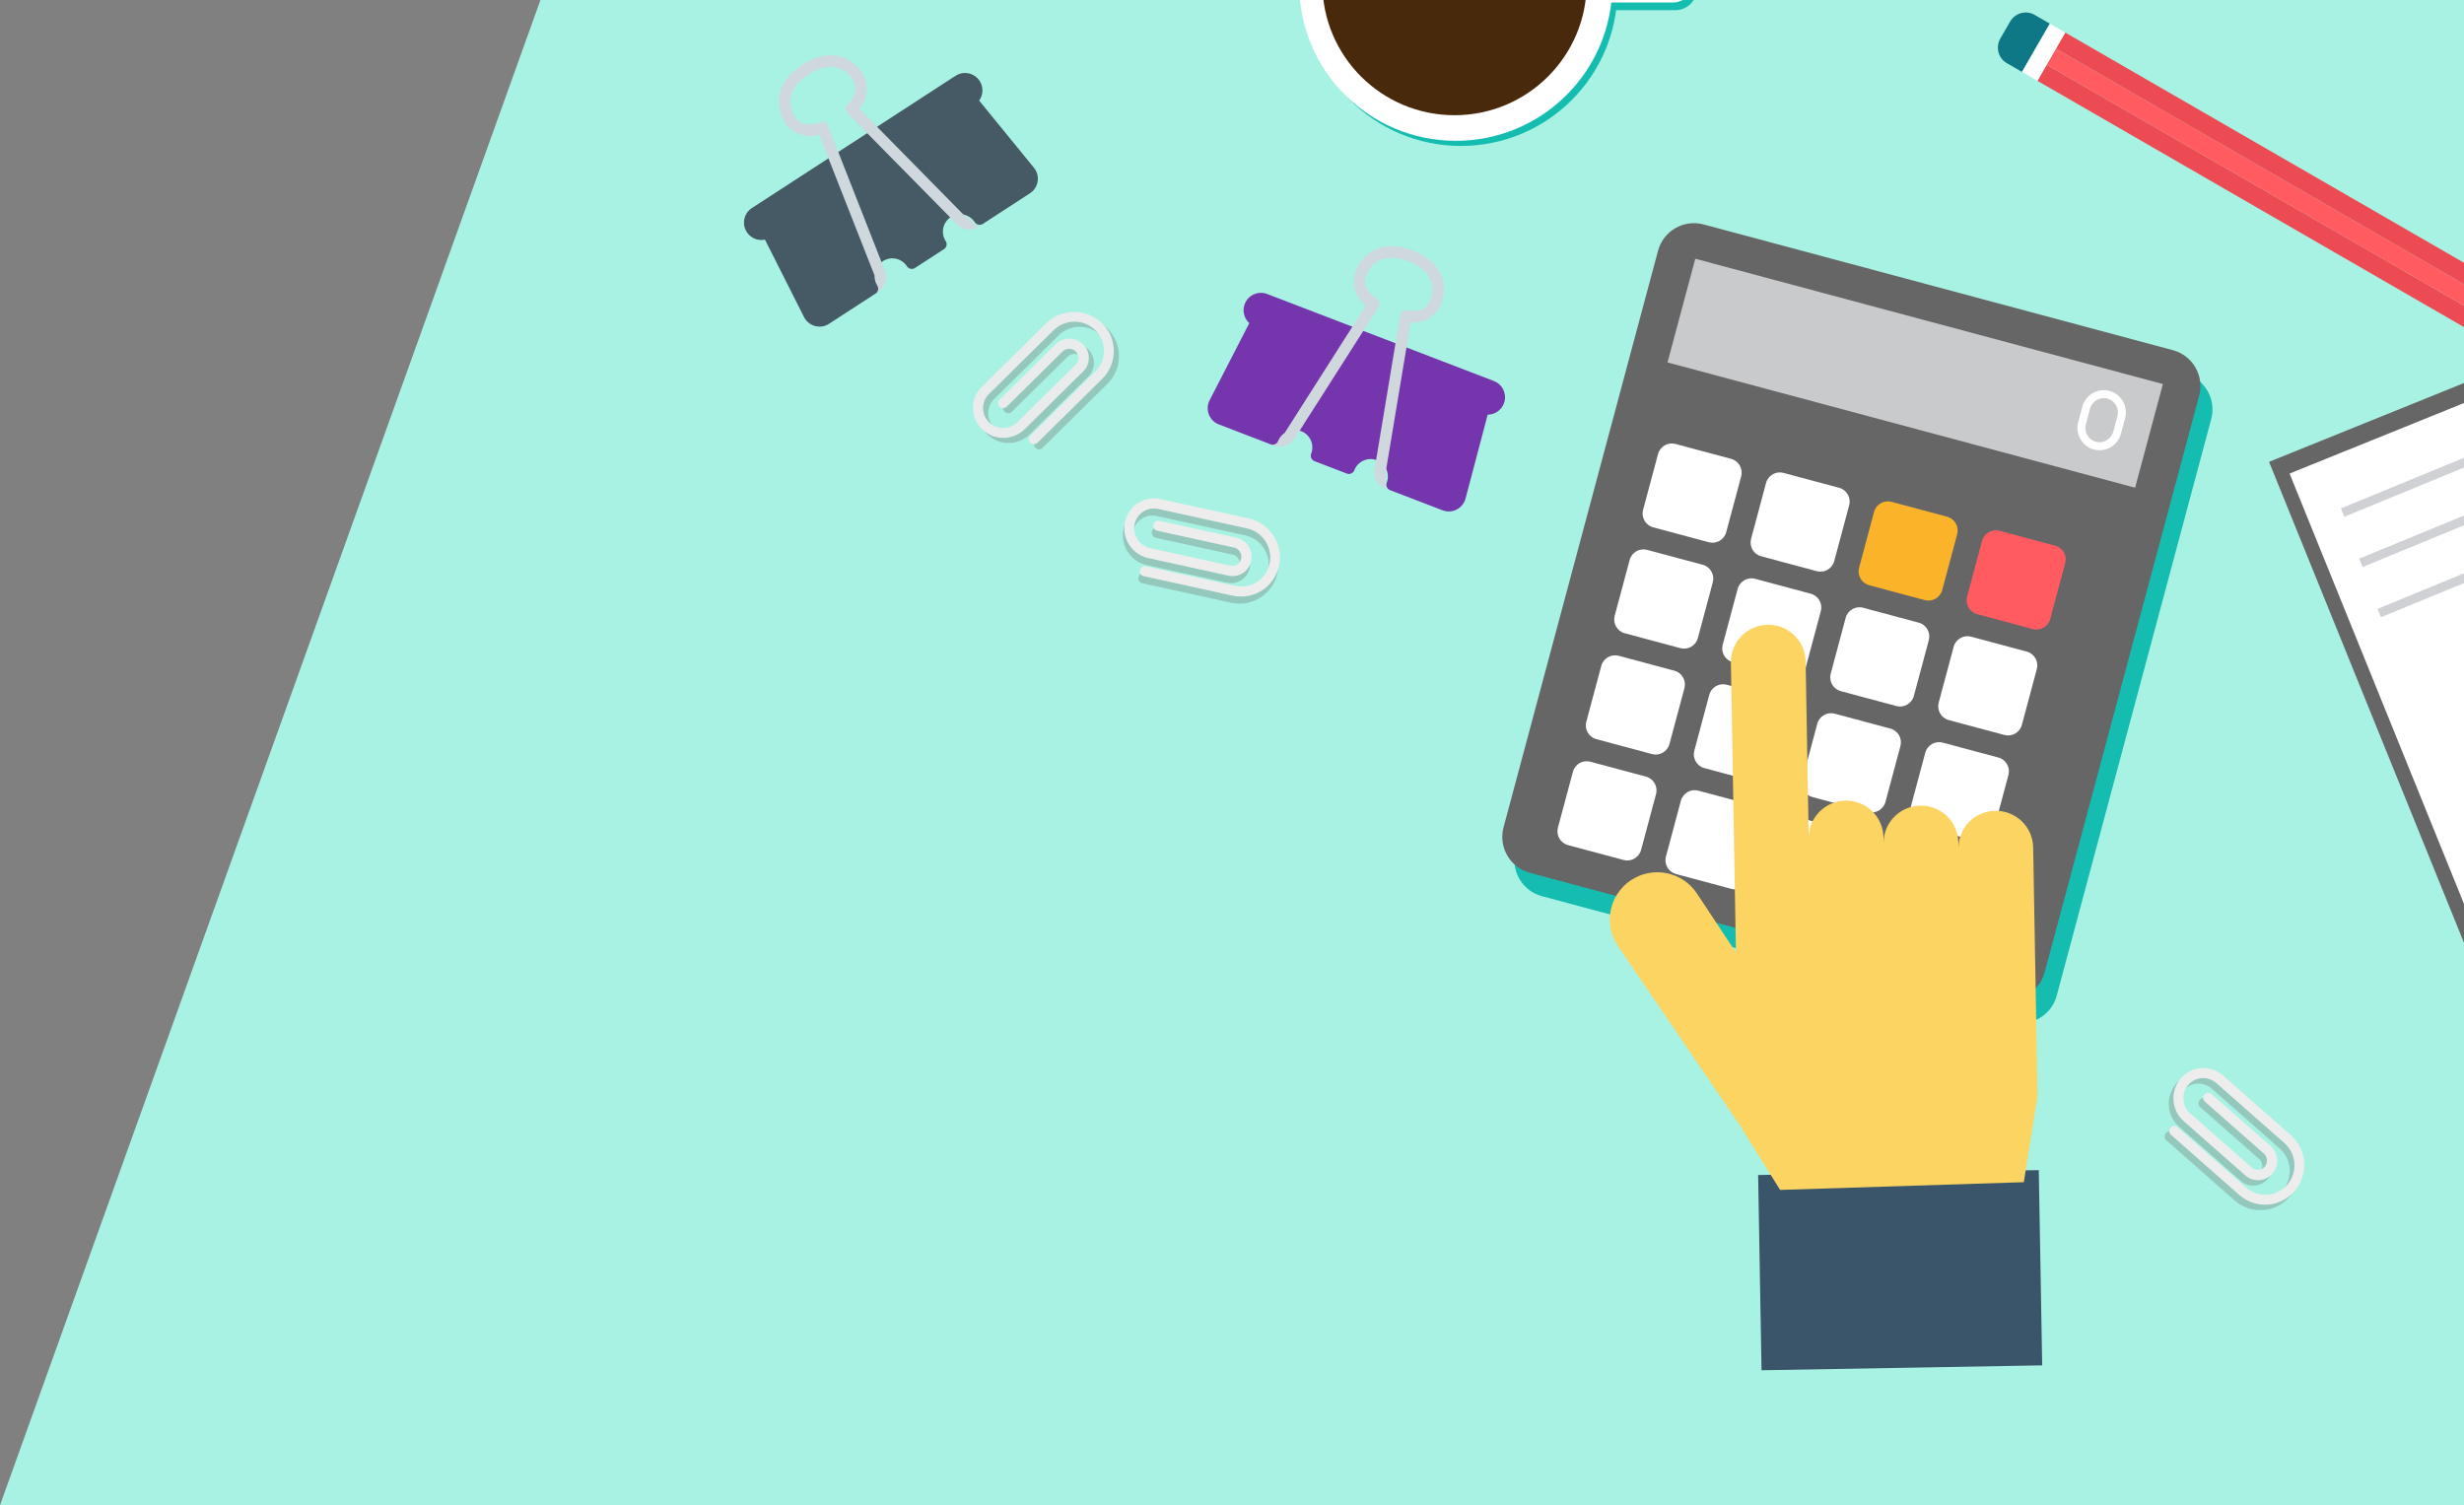 <?xml version="1.0" encoding="UTF-8"?>
<svg width="861px" height="526px" viewBox="0 0 861 526" version="1.1" xmlns="http://www.w3.org/2000/svg" xmlns:xlink="http://www.w3.org/1999/xlink">
    <rect x="0" y="0" width="861" height="526" fill="#808080" stroke="none"/>
    <!-- Generator: Sketch 51.3 (57544) - http://www.bohemiancoding.com/sketch -->
    <title>illustration</title>
    <desc>Created with Sketch.</desc>
    <defs></defs>
    <g id="Parcours-entier" stroke="none" stroke-width="1" fill="none" fill-rule="evenodd">
        <g id="Desktop" transform="translate(-163, 0)">
            <g id="illustration" transform="translate(162, -150)">
                <g id="Group-4">
                    <polygon id="Rectangle" fill="#A8F2E3" fill-rule="nonzero" points="243.711 0 1200 0 1200 676 0.992 676"></polygon>
                    <g id="calculator" transform="translate(650, 368) rotate(15) translate(-650, -368) translate(549, 247)" fill-rule="nonzero">
                        <path d="M19.184,241.439 L188.938,241.439 C196.118,241.439 201.938,235.619 201.938,228.439 L201.938,19.873 C201.938,12.693 196.118,6.873 188.938,6.873 L19.184,6.873 C12.005,6.873 6.184,12.693 6.184,19.873 L6.184,228.439 C6.184,235.619 12.005,241.439 19.184,241.439 Z" id="Shape" fill="#15BDB1"></path>
                        <path d="M13,234.647 L182.754,234.647 C189.934,234.647 195.754,228.826 195.754,221.647 L195.754,13.081 C195.754,5.901 189.934,0.081 182.754,0.081 L13,0.081 C5.82,0.081 -8.79259876e-16,5.901 0,13.081 L-1.77635684e-15,221.647 C-1.68392373e-14,228.826 5.82,234.647 13,234.647 Z" id="Shape" fill="#666666"></path>
                        <g id="Group" transform="translate(17.876, 76.185)" fill="#FFFFFF">
                            <path d="M5.471,0.532 L25.627,0.532 C28.357,0.532 30.59,2.769 30.59,5.508 L30.59,25.72 C30.59,28.457 28.359,30.696 25.627,30.696 L5.471,30.696 C2.741,30.696 0.509,28.457 0.509,25.72 L0.509,5.508 C0.509,2.77 2.741,0.532 5.471,0.532 Z" id="Shape"></path>
                            <path d="M44.541,0.532 L64.699,0.532 C67.429,0.532 69.66,2.769 69.66,5.508 L69.66,25.72 C69.66,28.457 67.429,30.696 64.699,30.696 L44.541,30.696 C41.814,30.696 39.579,28.457 39.579,25.72 L39.579,5.508 C39.579,2.77 41.812,0.532 44.541,0.532 Z" id="Shape"></path>
                        </g>
                        <path d="M101.488,76.717 L121.646,76.717 C124.373,76.717 126.608,78.954 126.608,81.693 L126.608,101.905 C126.608,104.643 124.374,106.882 121.646,106.882 L101.488,106.882 C98.761,106.882 96.53,104.643 96.53,101.905 L96.53,81.693 C96.53,78.956 98.761,76.717 101.488,76.717 Z" id="Shape" fill="#FBB429"></path>
                        <path d="M140.561,76.717 L160.717,76.717 C163.447,76.717 165.679,78.954 165.679,81.693 L165.679,101.905 C165.679,104.643 163.447,106.882 160.717,106.882 L140.561,106.882 C137.831,106.882 135.598,104.643 135.598,101.905 L135.598,81.693 C135.599,78.956 137.829,76.717 140.561,76.717 Z" id="Shape" fill="#FF5B61"></path>
                        <g id="Group" transform="translate(17.876, 114.726)" fill="#FFFFFF">
                            <path d="M5.471,0.309 L25.627,0.309 C28.357,0.309 30.59,2.55 30.59,5.285 L30.59,25.498 C30.59,28.235 28.359,30.474 25.627,30.474 L5.471,30.474 C2.741,30.474 0.509,28.237 0.509,25.498 L0.509,5.285 C0.509,2.55 2.741,0.309 5.471,0.309 Z" id="Shape"></path>
                            <path d="M44.541,0.309 L64.699,0.309 C67.429,0.309 69.66,2.55 69.66,5.285 L69.66,25.498 C69.66,28.235 67.429,30.474 64.699,30.474 L44.541,30.474 C41.814,30.474 39.579,28.237 39.579,25.498 L39.579,5.285 C39.579,2.55 41.812,0.309 44.541,0.309 Z" id="Shape"></path>
                            <path d="M83.612,0.309 L103.77,0.309 C106.497,0.309 108.732,2.55 108.732,5.285 L108.732,25.498 C108.732,28.235 106.498,30.474 103.77,30.474 L83.612,30.474 C80.885,30.474 78.654,28.237 78.654,25.498 L78.654,5.285 C78.654,2.55 80.885,0.309 83.612,0.309 Z" id="Shape"></path>
                            <path d="M122.685,0.309 L142.841,0.309 C145.57,0.309 147.803,2.55 147.803,5.285 L147.803,25.498 C147.803,28.235 145.57,30.474 142.841,30.474 L122.685,30.474 C119.955,30.474 117.722,28.237 117.722,25.498 L117.722,5.285 C117.723,2.55 119.953,0.309 122.685,0.309 Z" id="Shape"></path>
                            <path d="M5.471,38.629 L25.627,38.629 C28.357,38.629 30.59,40.868 30.59,43.603 L30.59,63.817 C30.59,66.552 28.359,68.789 25.627,68.789 L5.471,68.789 C2.741,68.789 0.509,66.55 0.509,63.817 L0.509,43.603 C0.509,40.868 2.741,38.629 5.471,38.629 Z" id="Shape"></path>
                            <path d="M44.541,38.629 L64.699,38.629 C67.429,38.629 69.66,40.868 69.66,43.603 L69.66,63.817 C69.66,66.552 67.429,68.789 64.699,68.789 L44.541,68.789 C41.814,68.789 39.579,66.55 39.579,63.817 L39.579,43.603 C39.579,40.868 41.812,38.629 44.541,38.629 Z" id="Shape"></path>
                            <path d="M83.612,38.629 L103.77,38.629 C106.497,38.629 108.732,40.868 108.732,43.603 L108.732,63.817 C108.732,66.552 106.498,68.789 103.77,68.789 L83.612,68.789 C80.885,68.789 78.654,66.55 78.654,63.817 L78.654,43.603 C78.654,40.868 80.885,38.629 83.612,38.629 Z" id="Shape"></path>
                            <path d="M122.685,38.629 L142.841,38.629 C145.57,38.629 147.803,40.868 147.803,43.603 L147.803,63.817 C147.803,66.552 145.57,68.789 142.841,68.789 L122.685,68.789 C119.955,68.789 117.722,66.55 117.722,63.817 L117.722,43.603 C117.723,40.868 119.953,38.629 122.685,38.629 Z" id="Shape"></path>
                            <path d="M5.471,76.945 L25.627,76.945 C28.357,76.945 30.59,79.182 30.59,81.92 L30.59,102.132 C30.59,104.869 28.359,107.108 25.627,107.108 L5.471,107.108 C2.741,107.108 0.509,104.869 0.509,102.132 L0.509,81.92 C0.509,79.182 2.741,76.945 5.471,76.945 Z" id="Shape"></path>
                            <path d="M44.541,76.945 L64.699,76.945 C67.429,76.945 69.66,79.182 69.66,81.92 L69.66,102.132 C69.66,104.869 67.429,107.108 64.699,107.108 L44.541,107.108 C41.814,107.108 39.579,104.869 39.579,102.132 L39.579,81.92 C39.579,79.182 41.812,76.945 44.541,76.945 Z" id="Shape"></path>
                            <path d="M83.612,76.945 L103.77,76.945 C106.497,76.945 108.732,79.182 108.732,81.92 L108.732,102.132 C108.732,104.869 106.498,107.108 103.77,107.108 L83.612,107.108 C80.885,107.108 78.654,104.869 78.654,102.132 L78.654,81.92 C78.654,79.182 80.885,76.945 83.612,76.945 Z" id="Shape"></path>
                            <path d="M122.685,76.945 L142.841,76.945 C145.57,76.945 147.803,79.182 147.803,81.92 L147.803,102.132 C147.803,104.869 145.57,107.108 142.841,107.108 L122.685,107.108 C119.955,107.108 117.722,104.869 117.722,102.132 L117.722,81.92 C117.723,79.182 119.953,76.945 122.685,76.945 Z" id="Shape"></path>
                        </g>
                        <polygon id="Shape" fill="#C8CACC" points="13.298 12.415 182.453 12.415 182.453 49.917 13.298 49.917"></polygon>
                        <path d="M165.055,19.563 C167.175,19.563 169.108,20.437 170.511,21.842 L170.515,21.844 L170.517,21.847 C171.92,23.254 172.789,25.193 172.789,27.319 L172.789,32.991 C172.789,35.125 171.917,37.068 170.517,38.471 C169.118,39.876 167.182,40.749 165.054,40.749 C162.929,40.749 160.994,39.875 159.595,38.471 L159.589,38.465 C158.187,37.059 157.319,35.12 157.319,32.991 L157.319,27.319 C157.319,25.185 158.19,23.245 159.589,21.841 C160.99,20.436 162.926,19.563 165.055,19.563 L165.055,19.563 L165.055,19.563 Z M168.556,23.805 C167.66,22.906 166.42,22.346 165.055,22.346 C163.692,22.346 162.451,22.908 161.551,23.809 C160.65,24.71 160.092,25.955 160.092,27.321 L160.092,32.993 C160.092,34.36 160.65,35.607 161.546,36.508 C162.447,37.407 163.686,37.968 165.052,37.968 C166.414,37.968 167.656,37.407 168.554,36.508 C169.455,35.604 170.012,34.36 170.012,32.994 L170.012,27.323 C170.012,25.955 169.457,24.71 168.558,23.811 L168.555,23.807 L168.556,23.805 Z" id="Shape" fill="#FFFFFF"></path>
                    </g>
                    <g id="PEn" transform="translate(814.5, 225.5) rotate(-60) translate(-814.5, -225.5) translate(804, 95)" fill-rule="nonzero">
                        <path d="M6.984,0.299 L13.776,0.299 C17.261,0.299 20.112,3.088 20.112,6.502 L20.112,12.701 L0.648,12.701 L0.648,6.502 C0.648,3.088 3.499,0.299 6.984,0.299 Z" id="Shape" fill="#0E7886"></path>
                        <polygon id="Shape" fill="#EC4B53" points="0.648 215.275 7.135 215.275 7.135 18.902 0.648 18.902"></polygon>
                        <polygon id="Shape" fill="#FF5B61" points="13.623 215.275 7.135 215.275 7.135 18.902 13.623 18.902"></polygon>
                        <polygon id="Shape" fill="#EC4B53" points="13.623 215.275 20.111 215.275 20.111 18.902 13.623 18.902"></polygon>
                        <polygon id="Shape" fill="#FBB429" points="10.39 257.106 20.112 215.275 0.648 215.275"></polygon>
                        <polygon id="Shape" fill="#0E7886" points="9.991 260.129 10.803 260.129 14.04 241.423 6.783 241.423"></polygon>
                        <polygon id="Shape" fill="#FFFFFF" points="0.648 18.902 20.111 18.902 20.111 12.7 0.648 12.7"></polygon>
                    </g>
                    <g id="Paper" transform="translate(793, 220)" fill-rule="nonzero">
                        <polygon id="Shape" fill="#666666" points="224.814 0.832 0.883 91.387 129.766 409.385 353.697 318.831"></polygon>
                        <polygon id="Path" fill="#FFFFFF" points="222.17 8.888 8.052 95.475 131.287 399.538 345.405 312.952"></polygon>
                        <path d="M131.093,348.662 L216.708,313.421 L217.907,316.338 L132.292,351.581 L131.093,348.662 Z M118.299,313.554 L119.498,316.473 L237.511,267.896 L236.312,264.978 L118.299,313.554 Z M124.695,331.109 L125.894,334.026 L243.907,285.45 L242.708,282.531 L124.695,331.109 Z" id="Shape" fill="#D0D1D4"></path>
                        <path d="M38.784,142.767 L124.399,107.526 L125.598,110.443 L39.983,145.686 L38.784,142.767 Z M25.99,107.659 L27.189,110.578 L145.202,62 L144.003,59.083 L25.99,107.659 Z M32.386,125.214 L33.585,128.131 L151.598,79.555 L150.399,76.636 L32.386,125.214 Z" id="Shape-Copy-2" fill="#D0D1D4"></path>
                        <g id="Group" transform="translate(145.185, 148.603)" fill="#15BDB1">
                            <polygon id="Shape" points="19.002 131.558 14.156 119.542 2.189 124.36 0.162 119.332 12.128 114.514 7.305 102.562 12.399 100.511 17.222 112.464 29.188 107.646 31.216 112.673 19.247 117.491 24.096 129.505 19.002 131.556 19.002 131.558"></polygon>
                            <polygon id="Shape" points="70.493 6.458 70.493 0.294 94.822 0.294 94.822 6.458"></polygon>
                        </g>
                        <path d="M238.437,224.24 C239.589,224.24 240.504,223.974 241.172,223.451 C241.849,222.92 242.341,222.233 242.687,221.387 C243.019,220.54 243.23,219.588 243.315,218.543 C243.391,217.494 243.44,216.439 243.44,215.382 C243.44,214.354 243.391,213.346 243.296,212.337 C243.201,211.336 242.994,210.432 242.659,209.633 C242.325,208.835 241.831,208.186 241.173,207.693 C240.526,207.208 239.63,206.959 238.498,206.959 C237.382,206.959 236.486,207.198 235.82,207.681 C235.153,208.166 234.639,208.806 234.287,209.606 C233.933,210.405 233.696,211.317 233.592,212.337 C233.477,213.366 233.42,214.411 233.42,215.485 C233.42,216.532 233.467,217.569 233.562,218.606 C233.649,219.653 233.869,220.585 234.22,221.422 C234.564,222.259 235.069,222.936 235.735,223.459 C236.413,223.982 237.308,224.239 238.443,224.239 L238.437,224.24 Z M229.31,215.458 C229.31,213.602 229.502,211.917 229.871,210.415 C230.243,208.911 230.816,207.636 231.577,206.578 C232.34,205.532 233.294,204.722 234.444,204.15 C235.608,203.59 236.96,203.305 238.523,203.305 C240.046,203.305 241.37,203.582 242.504,204.124 C243.631,204.675 244.566,205.474 245.306,206.511 C246.049,207.55 246.61,208.822 246.982,210.328 C247.354,211.84 247.537,213.546 247.537,215.458 C247.537,219.492 246.812,222.556 245.346,224.659 C243.888,226.76 241.584,227.808 238.438,227.808 C235.276,227.808 232.971,226.76 231.503,224.659 C230.046,222.555 229.31,219.49 229.31,215.458 Z M213.268,202.971 C214.422,202.971 215.336,202.707 216.002,202.172 C216.668,201.649 217.173,200.955 217.507,200.118 C217.839,199.271 218.059,198.309 218.144,197.226 C218.241,196.15 218.288,195.065 218.288,193.971 C218.288,192.982 218.239,192.002 218.144,191.011 C218.059,190.03 217.842,189.135 217.507,188.346 C217.173,187.556 216.678,186.919 216.012,186.421 C215.354,185.928 214.457,185.681 213.324,185.681 C212.199,185.681 211.315,185.93 210.639,186.415 C209.971,186.888 209.458,187.526 209.104,188.317 C208.75,189.107 208.523,190.011 208.408,191.031 C208.294,192.04 208.236,193.066 208.236,194.103 C208.236,195.179 208.284,196.254 208.379,197.31 C208.476,198.368 208.693,199.32 209.037,200.156 C209.381,200.991 209.884,201.668 210.56,202.191 C211.226,202.706 212.133,202.971 213.265,202.971 L213.268,202.971 L213.268,202.971 Z M204.141,194.189 C204.141,192.333 204.323,190.648 204.694,189.153 C205.065,187.661 205.646,186.384 206.419,185.338 C207.189,184.282 208.152,183.482 209.305,182.912 C210.455,182.34 211.811,182.063 213.372,182.063 C214.888,182.063 216.2,182.332 217.325,182.881 C218.449,183.436 219.381,184.224 220.136,185.271 C220.879,186.305 221.43,187.582 221.804,189.086 C222.175,190.588 222.365,192.292 222.365,194.186 C222.365,198.221 221.632,201.284 220.174,203.388 C218.717,205.482 216.411,206.538 213.268,206.538 C210.124,206.538 207.818,205.482 206.342,203.388 C204.874,201.284 204.141,198.221 204.141,194.186 L204.141,194.189 Z M207.18,227.723 L242.372,180.752 L244.696,182.341 L209.78,229.208 L207.18,227.723 Z" id="Shape" fill="#D0D1D4"></path>
                        <polygon id="Shape" fill="#D0D1D4" points="271.715 260.238 274.26 251.287 265.301 248.745 266.279 245.306 275.238 247.85 277.783 238.899 281.224 239.876 278.679 248.827 287.638 251.369 286.66 254.808 277.701 252.264 275.154 261.215 271.713 260.238"></polygon>
                    </g>
                    <g id="Group-2" transform="translate(615, 560)"></g>
                    <g id="hand" transform="translate(638.5, 498.5) rotate(-1) translate(-638.5, -498.5) translate(564, 368)" fill-rule="nonzero">
                        <polygon id="Shape" fill="#3A556A" points="50.265 192.175 148.35 192.175 148.35 260.412 50.265 260.412"></polygon>
                        <path d="M135.298,66.373 C128.085,66.373 122.237,72.196 122.237,79.379 L122.237,77.125 C122.237,69.942 116.39,64.119 109.177,64.119 C101.964,64.119 96.116,69.942 96.116,77.125 L96.116,74.914 C96.116,67.731 90.269,61.908 83.056,61.908 C75.843,61.908 69.995,67.731 69.995,74.914 L69.995,13.006 C69.995,5.823 64.148,0 56.935,0 C49.721,0 43.874,5.823 43.874,13.006 L43.874,114.279 L30.509,93.296 C25.508,85.646 15.226,83.482 7.544,88.462 C-0.138,93.442 -2.311,103.681 2.69,111.331 L44.135,174.626 L57.849,197.516 L143.047,196.302 L148.358,166.346 L148.358,79.336 C148.334,72.17 142.494,66.373 135.298,66.373 Z" fill="#FCD462"></path>
                    </g>
                    <g id="clip" transform="translate(341, 259)" fill-rule="nonzero">
                        <path d="M46.829,5.685 C41.436,0.474 32.813,0.476 27.421,5.688 L4.806,28.017 C0.717,32.15 0.795,38.773 4.981,42.811 C9.097,46.782 15.672,46.782 19.789,42.811 L40.267,22.591 C42.929,19.962 42.929,15.701 40.267,13.072 C37.605,10.443 33.289,10.443 30.626,13.072 L11.038,32.412 C10.355,33.111 10.375,34.224 11.082,34.898 C11.772,35.557 12.866,35.557 13.556,34.898 L33.144,15.558 C34.443,14.33 36.505,14.373 37.749,15.656 C38.956,16.9 38.956,18.861 37.749,20.105 L17.271,40.324 C14.505,43.017 10.051,42.985 7.324,40.254 C4.624,37.55 4.624,33.207 7.324,30.503 L29.939,8.174 C33.967,4.195 40.5,4.194 44.529,8.171 C48.559,12.148 48.56,18.598 44.532,22.577 L21.917,44.906 C21.17,45.538 21.083,46.648 21.723,47.385 C22.362,48.123 23.487,48.209 24.233,47.577 C24.303,47.518 24.368,47.454 24.428,47.385 L47.043,25.056 C52.401,19.649 52.306,10.976 46.829,5.685 Z" id="Shape" fill-opacity="0.3" fill="#666666"></path>
                        <path d="M45.04,3.907 C39.646,-1.303 31.024,-1.302 25.632,3.91 L3.017,26.239 C-1.073,30.372 -0.995,36.995 3.191,41.033 C7.308,45.004 13.883,45.004 17.999,41.033 L38.478,20.813 C41.14,18.185 41.14,13.923 38.478,11.294 C35.816,8.666 31.499,8.666 28.837,11.294 L9.249,30.635 C8.566,31.333 8.585,32.446 9.293,33.121 C9.983,33.779 11.077,33.779 11.767,33.121 L31.355,13.78 C32.654,12.552 34.716,12.596 35.96,13.878 C37.166,15.122 37.166,17.083 35.96,18.327 L15.482,38.547 C12.715,41.239 8.262,41.208 5.535,38.476 C2.835,35.772 2.835,31.429 5.535,28.725 L28.15,6.396 C32.178,2.417 38.71,2.416 42.74,6.393 C46.77,10.37 46.771,16.82 42.743,20.799 L20.127,43.129 C19.381,43.76 19.293,44.87 19.933,45.608 C20.573,46.345 21.697,46.431 22.444,45.799 C22.514,45.741 22.579,45.676 22.638,45.608 L45.253,23.278 C50.612,17.871 50.516,9.198 45.04,3.907 Z" id="Shape-Copy" fill="#EAEBEC"></path>
                    </g>
                    <g id="clip" transform="translate(781.5, 548) rotate(86) translate(-781.5, -548) translate(756, 524)" fill-rule="nonzero">
                        <path d="M46.829,5.685 C41.436,0.474 32.813,0.476 27.421,5.688 L4.806,28.017 C0.717,32.15 0.795,38.773 4.981,42.811 C9.097,46.782 15.672,46.782 19.789,42.811 L40.267,22.591 C42.929,19.962 42.929,15.701 40.267,13.072 C37.605,10.443 33.289,10.443 30.626,13.072 L11.038,32.412 C10.355,33.111 10.375,34.224 11.082,34.898 C11.772,35.557 12.866,35.557 13.556,34.898 L33.144,15.558 C34.443,14.33 36.505,14.373 37.749,15.656 C38.956,16.9 38.956,18.861 37.749,20.105 L17.271,40.324 C14.505,43.017 10.051,42.985 7.324,40.254 C4.624,37.55 4.624,33.207 7.324,30.503 L29.939,8.174 C33.967,4.195 40.5,4.194 44.529,8.171 C48.559,12.148 48.56,18.598 44.532,22.577 L21.917,44.906 C21.17,45.538 21.083,46.648 21.723,47.385 C22.362,48.123 23.487,48.209 24.233,47.577 C24.303,47.518 24.368,47.454 24.428,47.385 L47.043,25.056 C52.401,19.649 52.306,10.976 46.829,5.685 Z" id="Shape" fill-opacity="0.3" fill="#666666"></path>
                        <path d="M45.04,3.907 C39.646,-1.303 31.024,-1.302 25.632,3.91 L3.017,26.239 C-1.073,30.372 -0.995,36.995 3.191,41.033 C7.308,45.004 13.883,45.004 17.999,41.033 L38.478,20.813 C41.14,18.185 41.14,13.923 38.478,11.294 C35.816,8.666 31.499,8.666 28.837,11.294 L9.249,30.635 C8.566,31.333 8.585,32.446 9.293,33.121 C9.983,33.779 11.077,33.779 11.767,33.121 L31.355,13.78 C32.654,12.552 34.716,12.596 35.96,13.878 C37.166,15.122 37.166,17.083 35.96,18.327 L15.482,38.547 C12.715,41.239 8.262,41.208 5.535,38.476 C2.835,35.772 2.835,31.429 5.535,28.725 L28.15,6.396 C32.178,2.417 38.71,2.416 42.74,6.393 C46.77,10.37 46.771,16.82 42.743,20.799 L20.127,43.129 C19.381,43.76 19.293,44.87 19.933,45.608 C20.573,46.345 21.697,46.431 22.444,45.799 C22.514,45.741 22.579,45.676 22.638,45.608 L45.253,23.278 C50.612,17.871 50.516,9.198 45.04,3.907 Z" id="Shape-Copy" fill="#EDEDEE"></path>
                    </g>
                    <g id="clip-copy-2" transform="translate(981.5, 255) rotate(86) translate(-981.5, -255) translate(956, 231)" fill-rule="nonzero">
                        <path d="M46.829,5.685 C41.436,0.474 32.813,0.476 27.421,5.688 L4.806,28.017 C0.717,32.15 0.795,38.773 4.981,42.811 C9.097,46.782 15.672,46.782 19.789,42.811 L40.267,22.591 C42.929,19.962 42.929,15.701 40.267,13.072 C37.605,10.443 33.289,10.443 30.626,13.072 L11.038,32.412 C10.355,33.111 10.375,34.224 11.082,34.898 C11.772,35.557 12.866,35.557 13.556,34.898 L33.144,15.558 C34.443,14.33 36.505,14.373 37.749,15.656 C38.956,16.9 38.956,18.861 37.749,20.105 L17.271,40.324 C14.505,43.017 10.051,42.985 7.324,40.254 C4.624,37.55 4.624,33.207 7.324,30.503 L29.939,8.174 C33.967,4.195 40.5,4.194 44.529,8.171 C48.559,12.148 48.56,18.598 44.532,22.577 L21.917,44.906 C21.17,45.538 21.083,46.648 21.723,47.385 C22.362,48.123 23.487,48.209 24.233,47.577 C24.303,47.518 24.368,47.454 24.428,47.385 L47.043,25.056 C52.401,19.649 52.306,10.976 46.829,5.685 Z" id="Shape" fill-opacity="0.3" fill="#666666"></path>
                        <path d="M45.04,3.907 C39.646,-1.303 31.024,-1.302 25.632,3.91 L3.017,26.239 C-1.073,30.372 -0.995,36.995 3.191,41.033 C7.308,45.004 13.883,45.004 17.999,41.033 L38.478,20.813 C41.14,18.185 41.14,13.923 38.478,11.294 C35.816,8.666 31.499,8.666 28.837,11.294 L9.249,30.635 C8.566,31.333 8.585,32.446 9.293,33.121 C9.983,33.779 11.077,33.779 11.767,33.121 L31.355,13.78 C32.654,12.552 34.716,12.596 35.96,13.878 C37.166,15.122 37.166,17.083 35.96,18.327 L15.482,38.547 C12.715,41.239 8.262,41.208 5.535,38.476 C2.835,35.772 2.835,31.429 5.535,28.725 L28.15,6.396 C32.178,2.417 38.71,2.416 42.74,6.393 C46.77,10.37 46.771,16.82 42.743,20.799 L20.127,43.129 C19.381,43.76 19.293,44.87 19.933,45.608 C20.573,46.345 21.697,46.431 22.444,45.799 C22.514,45.741 22.579,45.676 22.638,45.608 L45.253,23.278 C50.612,17.871 50.516,9.198 45.04,3.907 Z" id="Shape-Copy" fill="#EDEDEE"></path>
                    </g>
                    <g id="clip-copy" transform="translate(420.5, 342) rotate(57) translate(-420.5, -342) translate(395, 318)" fill-rule="nonzero">
                        <path d="M46.829,5.685 C41.436,0.474 32.813,0.476 27.421,5.688 L4.806,28.017 C0.717,32.15 0.795,38.773 4.981,42.811 C9.097,46.782 15.672,46.782 19.789,42.811 L40.267,22.591 C42.929,19.962 42.929,15.701 40.267,13.072 C37.605,10.443 33.289,10.443 30.626,13.072 L11.038,32.412 C10.355,33.111 10.375,34.224 11.082,34.898 C11.772,35.557 12.866,35.557 13.556,34.898 L33.144,15.558 C34.443,14.33 36.505,14.373 37.749,15.656 C38.956,16.9 38.956,18.861 37.749,20.105 L17.271,40.324 C14.505,43.017 10.051,42.985 7.324,40.254 C4.624,37.55 4.624,33.207 7.324,30.503 L29.939,8.174 C33.967,4.195 40.5,4.194 44.529,8.171 C48.559,12.148 48.56,18.598 44.532,22.577 L21.917,44.906 C21.17,45.538 21.083,46.648 21.723,47.385 C22.362,48.123 23.487,48.209 24.233,47.577 C24.303,47.518 24.368,47.454 24.428,47.385 L47.043,25.056 C52.401,19.649 52.306,10.976 46.829,5.685 Z" id="Shape" fill-opacity="0.3" fill="#666666"></path>
                        <path d="M45.04,3.907 C39.646,-1.303 31.024,-1.302 25.632,3.91 L3.017,26.239 C-1.073,30.372 -0.995,36.995 3.191,41.033 C7.308,45.004 13.883,45.004 17.999,41.033 L38.478,20.813 C41.14,18.185 41.14,13.923 38.478,11.294 C35.816,8.666 31.499,8.666 28.837,11.294 L9.249,30.635 C8.566,31.333 8.585,32.446 9.293,33.121 C9.983,33.779 11.077,33.779 11.767,33.121 L31.355,13.78 C32.654,12.552 34.716,12.596 35.96,13.878 C37.166,15.122 37.166,17.083 35.96,18.327 L15.482,38.547 C12.715,41.239 8.262,41.208 5.535,38.476 C2.835,35.772 2.835,31.429 5.535,28.725 L28.15,6.396 C32.178,2.417 38.71,2.416 42.74,6.393 C46.77,10.37 46.771,16.82 42.743,20.799 L20.127,43.129 C19.381,43.76 19.293,44.87 19.933,45.608 C20.573,46.345 21.697,46.431 22.444,45.799 C22.514,45.741 22.579,45.676 22.638,45.608 L45.253,23.278 C50.612,17.871 50.516,9.198 45.04,3.907 Z" id="Shape-Copy" fill="#EDEDEE"></path>
                    </g>
                    <g id="Group-3" transform="translate(455, 90)" fill-rule="nonzero">
                        <ellipse id="Oval" fill="#15BDB1" cx="56.497" cy="56.395" rx="54.703" ry="54.605"></ellipse>
                        <path d="M104.923,48.339 L131.391,48.339 C135.593,48.339 139,51.745 139,55.948 L139,55.948 C139,60.15 135.593,63.556 131.391,63.556 L104.923,63.556 L104.923,48.339 Z" id="Rectangle-2" fill="#15BDB1"></path>
                        <path d="M104.026,45.653 L130.494,45.653 C134.697,45.653 138.103,49.06 138.103,53.262 L138.103,53.262 C138.103,57.464 134.697,60.871 130.494,60.871 L104.026,60.871 L104.026,45.653 Z" id="Rectangle-2-Copy" fill="#FFFFFF"></path>
                        <ellipse id="Path" fill="#FFFFFF" cx="54.703" cy="54.605" rx="54.703" ry="54.605"></ellipse>
                        <ellipse id="Oval-Copy" fill="#49290C" cx="54.255" cy="54.157" rx="46.184" ry="46.101"></ellipse>
                    </g>
                    <g id="clip-(1)" transform="translate(303.733, 206.381) rotate(-33) translate(-303.733, -206.381) translate(255.233, 165.881)" fill-rule="nonzero">
                        <path d="M93.115,44.145 C96.238,42.941 97.796,39.426 96.595,36.294 C95.691,33.938 93.427,32.387 90.909,32.4 L6.089,32.4 C2.743,32.383 0.017,35.089 7.74746332e-05,38.444 C-0.013,40.969 1.533,43.239 3.884,44.145 L0.612,74.184 C0.204,77.514 2.565,80.545 5.886,80.955 C6.132,80.985 6.379,81 6.626,81 L26.284,81 C27.4,81 28.304,80.093 28.304,78.975 C28.304,75.62 31.016,72.9 34.362,72.9 C37.709,72.9 40.421,75.62 40.421,78.975 C40.421,80.093 41.325,81 42.441,81 L54.558,81 C55.673,81 56.577,80.093 56.577,78.975 C56.577,75.62 59.29,72.9 62.636,72.9 C65.982,72.9 68.695,75.62 68.695,78.975 C68.695,80.093 69.599,81 70.714,81 L90.372,81 C93.718,80.999 96.43,78.279 96.429,74.923 C96.429,74.683 96.415,74.443 96.386,74.204 L93.115,44.145 Z" id="Shape" fill="#455A64"></path>
                        <path d="M68.08,78.975 C68.064,77.978 67.797,77.002 67.303,76.14 C67.247,76.067 67.131,76.002 67.098,75.929 L56.433,23.717 C60.76,22.543 63.855,18.696 64.11,14.175 C64.11,7.322 59.899,0 48.083,0 C36.267,0 32.056,7.322 32.056,14.175 C32.311,18.697 35.406,22.543 39.733,23.717 L29.152,75.634 C29.107,75.747 28.995,75.808 28.935,75.913 C28.369,76.833 28.063,77.892 28.05,78.975 C28.05,80.093 27.153,81 26.046,81 L27.276,81 C29.883,80.966 32.179,79.26 32.99,76.756 L44.032,22.68 C44.254,21.584 43.555,20.514 42.471,20.29 C42.457,20.288 42.443,20.285 42.43,20.283 C42.378,20.27 36.063,19.035 36.063,14.175 C36.063,7.74 40.446,4.05 48.083,4.05 C55.72,4.05 60.103,7.74 60.103,14.175 C60.103,18.978 53.981,20.25 53.716,20.286 C52.628,20.488 51.907,21.542 52.106,22.642 C52.108,22.656 52.111,22.67 52.114,22.684 L63.244,77.059 C64.128,79.419 66.357,80.986 68.854,81 L70.056,81 C68.96,80.984 68.08,80.082 68.08,78.975 Z" id="Shape" fill="#CFD8DC"></path>
                    </g>
                    <g id="clip-(1)-copy" transform="translate(480.5, 275.5) rotate(21) translate(-480.5, -275.5) translate(432, 235)" fill-rule="nonzero">
                        <path d="M93.115,44.145 C96.238,42.941 97.796,39.426 96.595,36.294 C95.691,33.938 93.427,32.387 90.909,32.4 L6.089,32.4 C2.743,32.383 0.017,35.089 7.74746332e-05,38.444 C-0.013,40.969 1.533,43.239 3.884,44.145 L0.612,74.184 C0.204,77.514 2.565,80.545 5.886,80.955 C6.132,80.985 6.379,81 6.626,81 L26.284,81 C27.4,81 28.304,80.093 28.304,78.975 C28.304,75.62 31.016,72.9 34.362,72.9 C37.709,72.9 40.421,75.62 40.421,78.975 C40.421,80.093 41.325,81 42.441,81 L54.558,81 C55.673,81 56.577,80.093 56.577,78.975 C56.577,75.62 59.29,72.9 62.636,72.9 C65.982,72.9 68.695,75.62 68.695,78.975 C68.695,80.093 69.599,81 70.714,81 L90.372,81 C93.718,80.999 96.43,78.279 96.429,74.923 C96.429,74.683 96.415,74.443 96.386,74.204 L93.115,44.145 Z" id="Shape" fill="#7536AD"></path>
                        <path d="M68.08,78.975 C68.064,77.978 67.797,77.002 67.303,76.14 C67.247,76.067 67.131,76.002 67.098,75.929 L56.433,23.717 C60.76,22.543 63.855,18.696 64.11,14.175 C64.11,7.322 59.899,0 48.083,0 C36.267,0 32.056,7.322 32.056,14.175 C32.311,18.697 35.406,22.543 39.733,23.717 L29.152,75.634 C29.107,75.747 28.995,75.808 28.935,75.913 C28.369,76.833 28.063,77.892 28.05,78.975 C28.05,80.093 27.153,81 26.046,81 L27.276,81 C29.883,80.966 32.179,79.26 32.99,76.756 L44.032,22.68 C44.254,21.584 43.555,20.514 42.471,20.29 C42.457,20.288 42.443,20.285 42.43,20.283 C42.378,20.27 36.063,19.035 36.063,14.175 C36.063,7.74 40.446,4.05 48.083,4.05 C55.72,4.05 60.103,7.74 60.103,14.175 C60.103,18.978 53.981,20.25 53.716,20.286 C52.628,20.488 51.907,21.542 52.106,22.642 C52.108,22.656 52.111,22.67 52.114,22.684 L63.244,77.059 C64.128,79.419 66.357,80.986 68.854,81 L70.056,81 C68.96,80.984 68.08,80.082 68.08,78.975 Z" id="Shape" fill="#CFD8DC"></path>
                    </g>
                </g>
            </g>
        </g>
    </g>
</svg>